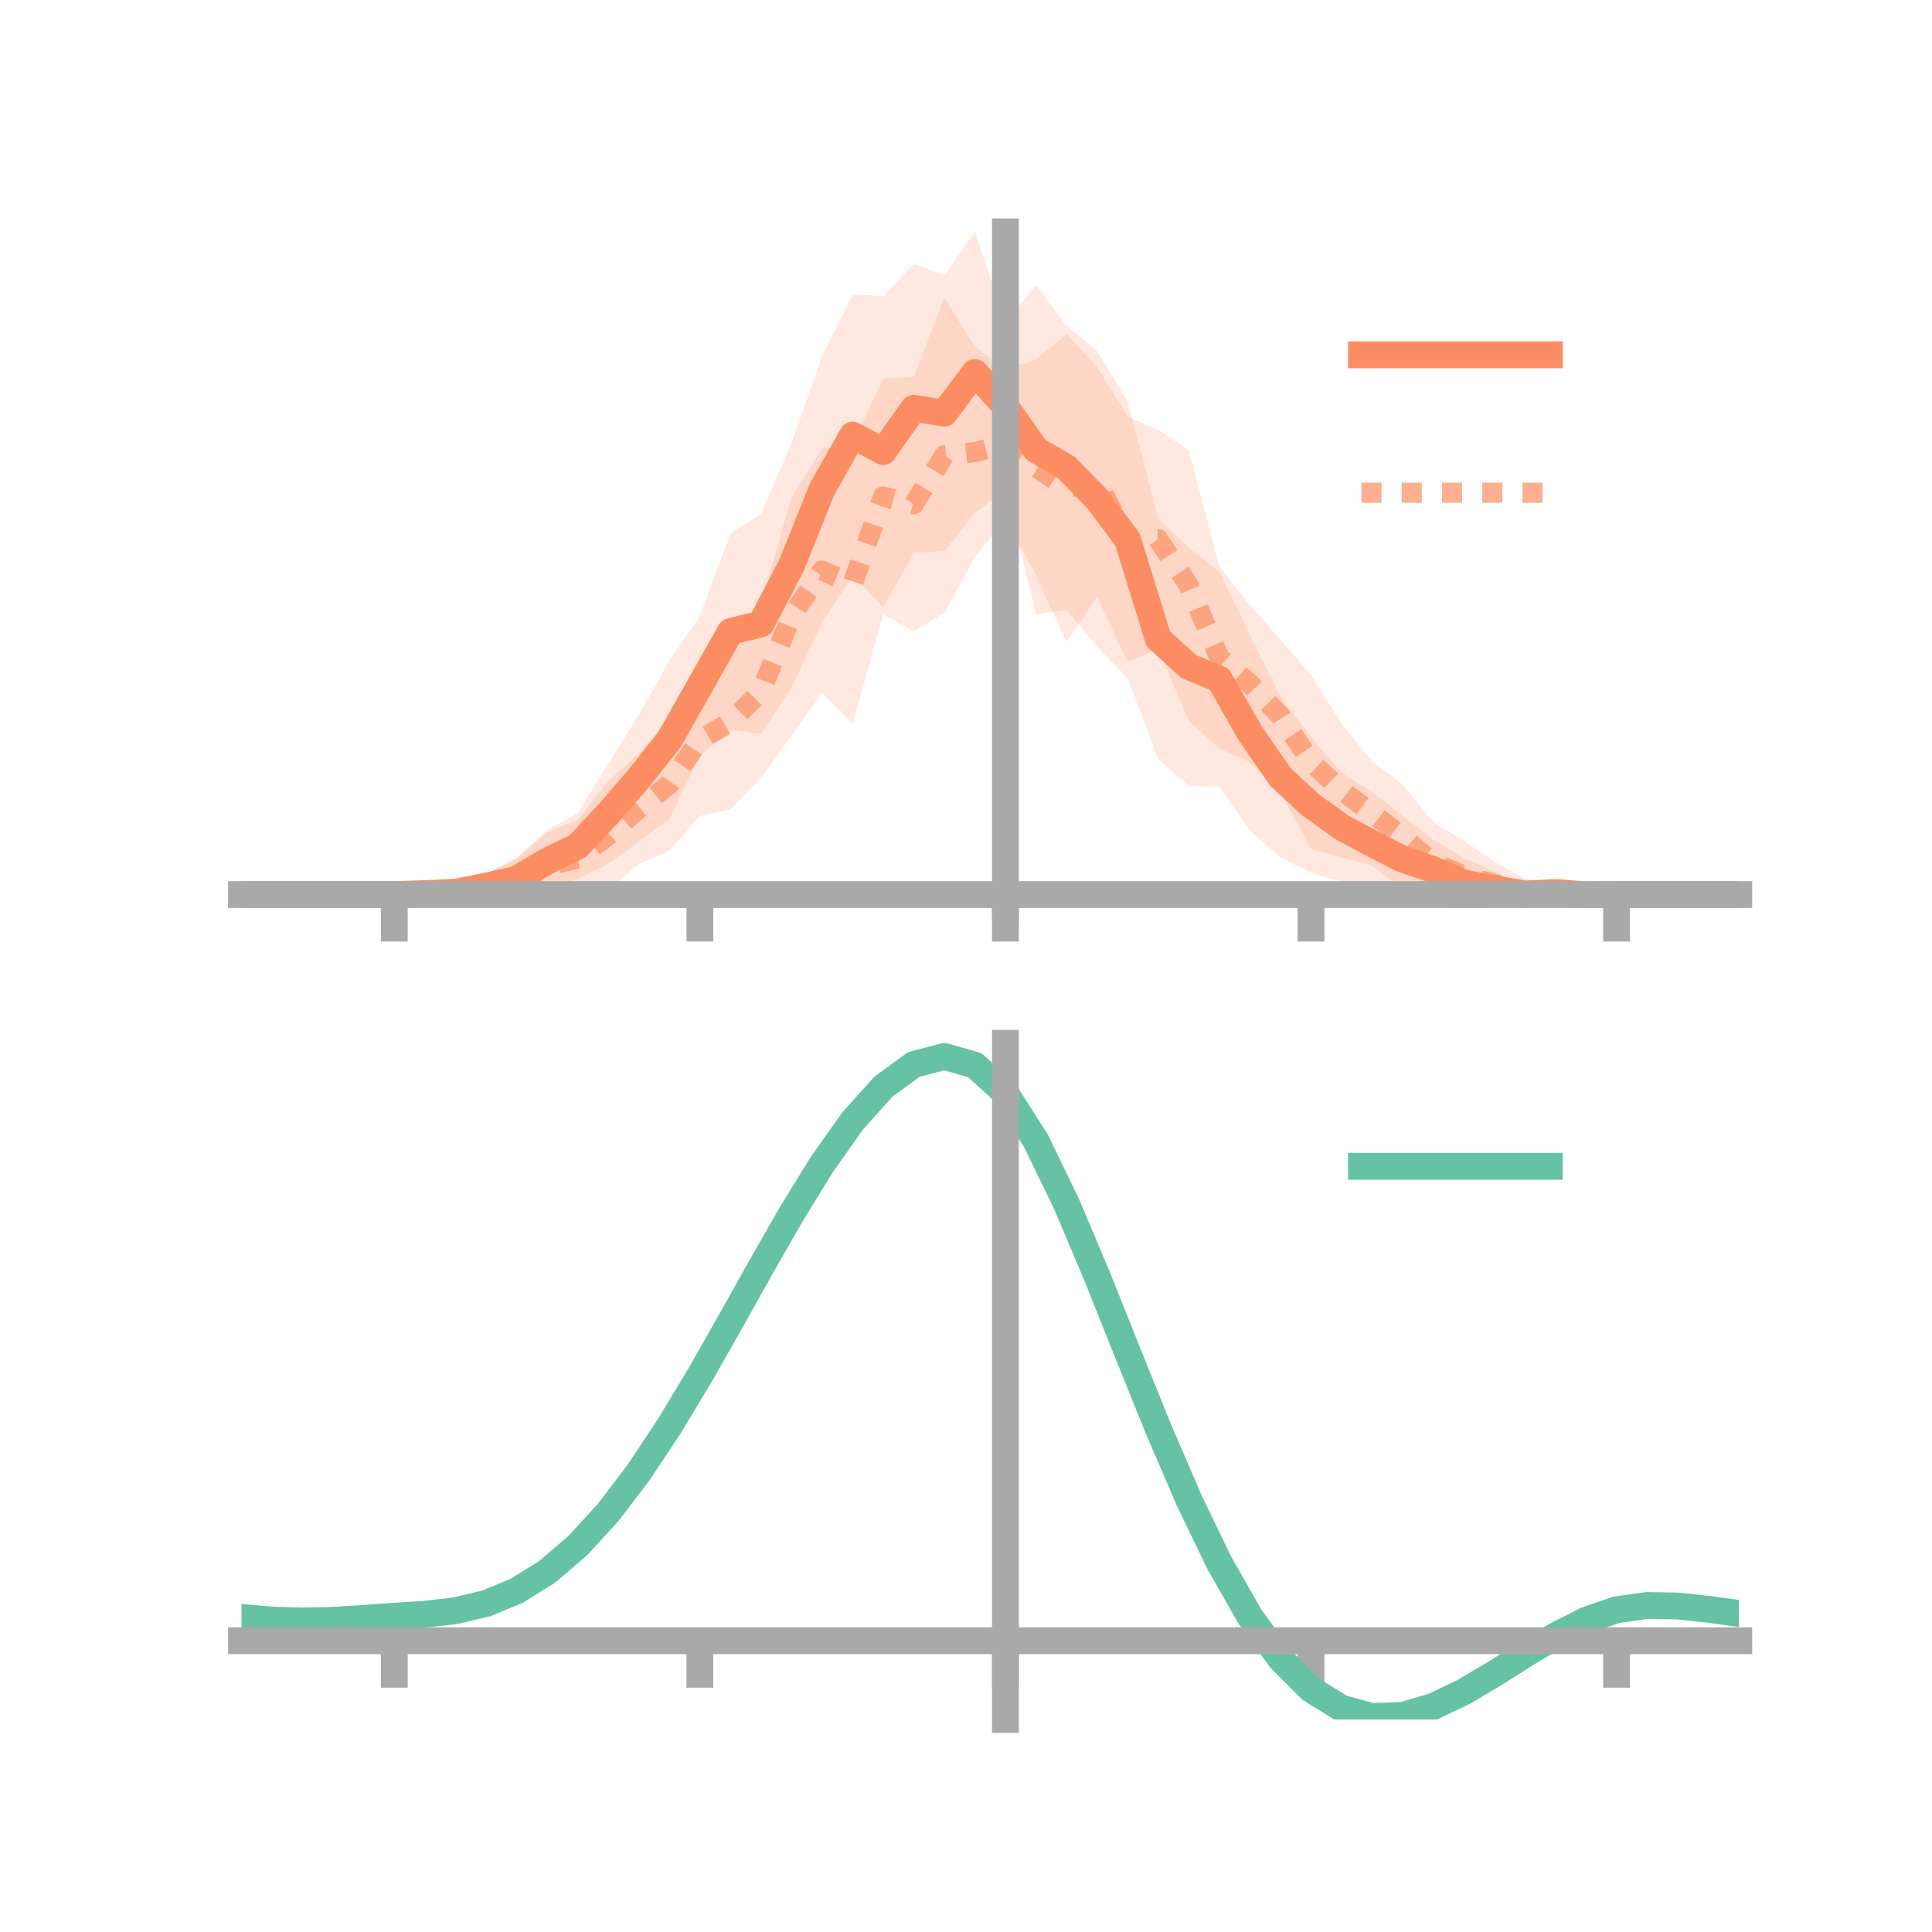 <?xml version="1.0" encoding="utf-8" standalone="no"?>
<!DOCTYPE svg PUBLIC "-//W3C//DTD SVG 1.1//EN"
  "http://www.w3.org/Graphics/SVG/1.1/DTD/svg11.dtd">
<!-- Created with matplotlib (https://matplotlib.org/) -->
<svg height="144pt" version="1.1" viewBox="0 0 144 144" width="144pt" xmlns="http://www.w3.org/2000/svg" xmlns:xlink="http://www.w3.org/1999/xlink">
 <defs>
  <style type="text/css">*{stroke-linecap:butt;stroke-linejoin:round;}</style>
 </defs>
 <g id="figure_1">
  <g id="patch_1">
   <path d="M 0 144 
L 144 144 
L 144 0 
L 0 0 
z
" style="fill:none;"/>
  </g>
  <g id="axes_1">
   <g id="patch_2">
    <path d="M 18 67.68 
L 129.6 67.68 
L 129.6 17.28 
L 18 17.28 
z
" style="fill:none;"/>
   </g>
   <g id="PolyCollection_1">
    <path clip-path="url(#p28361b0af9)" d="M 18 66.676 
L 18 66.676 
L 20.278 66.676 
L 22.555 66.676 
L 24.833 66.676 
L 27.11 66.676 
L 29.388 66.676 
L 31.665 66.256 
L 33.943 65.868 
L 36.22 65.144 
L 38.498 63.936 
L 40.776 61.871 
L 43.053 60.627 
L 45.331 56.925 
L 47.608 53.304 
L 49.886 49.228 
L 52.163 45.936 
L 54.441 39.772 
L 56.718 38.294 
L 58.996 33.024 
L 61.273 26.542 
L 63.551 21.926 
L 65.829 22.086 
L 68.106 19.642 
L 70.384 20.522 
L 72.661 17.28 
L 74.939 24.037 
L 77.216 21.25 
L 79.494 24.279 
L 81.771 26.159 
L 84.049 29.916 
L 86.327 38.637 
L 88.604 40.813 
L 90.882 42.606 
L 93.159 47.343 
L 95.437 51.903 
L 97.714 54.969 
L 99.992 57.586 
L 102.269 59.044 
L 104.547 60.822 
L 106.824 62.567 
L 109.102 63.956 
L 111.38 64.967 
L 113.657 65.912 
L 115.935 65.815 
L 118.212 66.558 
L 120.49 66.676 
L 122.767 66.676 
L 125.045 66.676 
L 127.322 66.676 
L 129.6 66.676 
L 129.6 66.676 
L 129.6 66.676 
L 127.322 66.676 
L 125.045 66.676 
L 122.767 66.676 
L 120.49 66.676 
L 118.212 66.845 
L 115.935 67.226 
L 113.657 67.353 
L 111.38 67.525 
L 109.102 67.68 
L 106.824 67.068 
L 104.547 67.26 
L 102.269 66.713 
L 99.992 65.715 
L 97.714 65.066 
L 95.437 63.923 
L 93.159 61.89 
L 90.882 58.644 
L 88.604 58.551 
L 86.327 56.588 
L 84.049 50.546 
L 81.771 48.205 
L 79.494 45.436 
L 77.216 45.805 
L 74.939 36.527 
L 72.661 38.243 
L 70.384 41.069 
L 68.106 41.218 
L 65.829 45.232 
L 63.551 42.929 
L 61.273 46.375 
L 58.996 51.252 
L 56.718 54.706 
L 54.441 54.372 
L 52.163 56.306 
L 49.886 61.062 
L 47.608 62.714 
L 45.331 64.38 
L 43.053 65.51 
L 40.776 66.502 
L 38.498 67.135 
L 36.22 66.966 
L 33.943 67.14 
L 31.665 66.954 
L 29.388 66.676 
L 27.11 66.676 
L 24.833 66.676 
L 22.555 66.676 
L 20.278 66.676 
L 18 66.676 
z
" style="fill:#fc8d62;fill-opacity:0.2;"/>
   </g>
   <g id="PolyCollection_2">
    <path clip-path="url(#p28361b0af9)" d="M 18 66.676 
L 18 66.676 
L 20.278 66.676 
L 22.555 66.676 
L 24.833 66.676 
L 27.11 66.676 
L 29.388 66.676 
L 31.665 66.638 
L 33.943 66.165 
L 36.22 65.138 
L 38.498 64.024 
L 40.776 62.053 
L 43.053 61.095 
L 45.331 58.225 
L 47.608 56.149 
L 49.886 53.511 
L 52.163 49.481 
L 54.441 47.341 
L 56.718 45.102 
L 58.996 37.031 
L 61.273 33.431 
L 63.551 33.063 
L 65.829 28.213 
L 68.106 28.103 
L 70.384 22.197 
L 72.661 25.849 
L 74.939 27.558 
L 77.216 26.807 
L 79.494 24.907 
L 81.771 27.354 
L 84.049 31.055 
L 86.327 32.034 
L 88.604 33.55 
L 90.882 42.238 
L 93.159 45.102 
L 95.437 47.666 
L 97.714 50.311 
L 99.992 53.935 
L 102.269 56.731 
L 104.547 58.474 
L 106.824 61.274 
L 109.102 62.668 
L 111.38 64.229 
L 113.657 65.493 
L 115.935 65.79 
L 118.212 66.667 
L 120.49 66.676 
L 122.767 66.676 
L 125.045 66.676 
L 127.322 66.676 
L 129.6 66.676 
L 129.6 66.676 
L 129.6 66.676 
L 127.322 66.676 
L 125.045 66.676 
L 122.767 66.676 
L 120.49 66.676 
L 118.212 66.692 
L 115.935 67.137 
L 113.657 67.326 
L 111.38 67.555 
L 109.102 67.848 
L 106.824 67.328 
L 104.547 66.294 
L 102.269 64.504 
L 99.992 63.896 
L 97.714 63.267 
L 95.437 59.058 
L 93.159 56.807 
L 90.882 55.791 
L 88.604 53.712 
L 86.327 48.368 
L 84.049 49.311 
L 81.771 44.483 
L 79.494 47.839 
L 77.216 42.86 
L 74.939 38.652 
L 72.661 41.556 
L 70.384 45.681 
L 68.106 47.058 
L 65.829 45.803 
L 63.551 53.986 
L 61.273 51.629 
L 58.996 54.819 
L 56.718 58.003 
L 54.441 60.303 
L 52.163 60.821 
L 49.886 63.401 
L 47.608 64.41 
L 45.331 66.329 
L 43.053 66.886 
L 40.776 67.037 
L 38.498 67.491 
L 36.22 67.277 
L 33.943 67.118 
L 31.665 66.7 
L 29.388 66.676 
L 27.11 66.676 
L 24.833 66.676 
L 22.555 66.676 
L 20.278 66.676 
L 18 66.676 
z
" style="fill:#fc8d62;fill-opacity:0.2;"/>
   </g>
   <g id="matplotlib.axis_1">
    <g id="xtick_1">
     <g id="line2d_1">
      <defs>
       <path d="M 0 0 
L 0 3.5 
" id="m60fe6d58d4" style="stroke:#a9a9a9;stroke-width:2;"/>
      </defs>
      <g>
       <use style="fill:#a9a9a9;stroke:#a9a9a9;stroke-width:2;" x="29.388" xlink:href="#m60fe6d58d4" y="66.676"/>
      </g>
     </g>
    </g>
    <g id="xtick_2">
     <g id="line2d_2">
      <g>
       <use style="fill:#a9a9a9;stroke:#a9a9a9;stroke-width:2;" x="52.163" xlink:href="#m60fe6d58d4" y="66.676"/>
      </g>
     </g>
    </g>
    <g id="xtick_3">
     <g id="line2d_3">
      <g>
       <use style="fill:#a9a9a9;stroke:#a9a9a9;stroke-width:2;" x="74.939" xlink:href="#m60fe6d58d4" y="66.676"/>
      </g>
     </g>
    </g>
    <g id="xtick_4">
     <g id="line2d_4">
      <g>
       <use style="fill:#a9a9a9;stroke:#a9a9a9;stroke-width:2;" x="97.714" xlink:href="#m60fe6d58d4" y="66.676"/>
      </g>
     </g>
    </g>
    <g id="xtick_5">
     <g id="line2d_5">
      <g>
       <use style="fill:#a9a9a9;stroke:#a9a9a9;stroke-width:2;" x="120.49" xlink:href="#m60fe6d58d4" y="66.676"/>
      </g>
     </g>
    </g>
   </g>
   <g id="matplotlib.axis_2"/>
   <g id="line2d_6">
    <path clip-path="url(#p28361b0af9)" d="M 18 66.676 
L 20.278 66.676 
L 22.555 66.676 
L 24.833 66.676 
L 27.11 66.676 
L 29.388 66.676 
L 31.665 66.605 
L 33.943 66.504 
L 36.22 66.055 
L 38.498 65.536 
L 40.776 64.186 
L 43.053 63.069 
L 45.331 60.652 
L 47.608 58.009 
L 49.886 55.145 
L 52.163 51.121 
L 54.441 47.072 
L 56.718 46.5 
L 58.996 42.138 
L 61.273 36.459 
L 63.551 32.427 
L 65.829 33.659 
L 68.106 30.43 
L 70.384 30.796 
L 72.661 27.762 
L 74.939 30.282 
L 77.216 33.527 
L 79.494 34.857 
L 81.771 37.182 
L 84.049 40.231 
L 86.327 47.612 
L 88.604 49.682 
L 90.882 50.625 
L 93.159 54.616 
L 95.437 57.913 
L 97.714 60.018 
L 99.992 61.65 
L 102.269 62.878 
L 104.547 64.041 
L 106.824 64.818 
L 109.102 65.818 
L 111.38 66.246 
L 113.657 66.632 
L 115.935 66.521 
L 118.212 66.701 
L 120.49 66.676 
L 122.767 66.676 
L 125.045 66.676 
L 127.322 66.676 
L 129.6 66.676 
" style="fill:none;stroke:#fc8d62;stroke-linecap:square;stroke-width:2;"/>
   </g>
   <g id="line2d_7">
    <path clip-path="url(#p28361b0af9)" d="M 18 66.676 
L 20.278 66.676 
L 22.555 66.676 
L 24.833 66.676 
L 27.11 66.676 
L 29.388 66.676 
L 31.665 66.669 
L 33.943 66.641 
L 36.22 66.207 
L 38.498 65.758 
L 40.776 64.545 
L 43.053 63.991 
L 45.331 62.277 
L 47.608 60.28 
L 49.886 58.456 
L 52.163 55.151 
L 54.441 53.822 
L 56.718 51.552 
L 58.996 45.925 
L 61.273 42.53 
L 63.551 43.525 
L 65.829 37.008 
L 68.106 37.581 
L 70.384 33.939 
L 72.661 33.702 
L 74.939 33.105 
L 77.216 34.833 
L 79.494 36.373 
L 81.771 35.918 
L 84.049 40.183 
L 86.327 40.201 
L 88.604 43.631 
L 90.882 49.015 
L 93.159 50.954 
L 95.437 53.362 
L 97.714 56.789 
L 99.992 58.915 
L 102.269 60.617 
L 104.547 62.384 
L 106.824 64.301 
L 109.102 65.258 
L 111.38 65.892 
L 113.657 66.409 
L 115.935 66.463 
L 118.212 66.679 
L 120.49 66.676 
L 122.767 66.676 
L 125.045 66.676 
L 127.322 66.676 
L 129.6 66.676 
" style="fill:none;stroke:#fc8d62;stroke-dasharray:1.5,1.5;stroke-dashoffset:0;stroke-opacity:0.7;stroke-width:1.5;"/>
   </g>
   <g id="patch_3">
    <path d="M 74.939 67.68 
L 74.939 17.28 
" style="fill:none;stroke:#a9a9a9;stroke-linecap:square;stroke-linejoin:miter;stroke-width:2;"/>
   </g>
   <g id="patch_4">
    <path d="M 129.6 67.68 
L 129.6 17.28 
" style="fill:none;"/>
   </g>
   <g id="patch_5">
    <path d="M 18 66.676 
L 129.6 66.676 
" style="fill:none;stroke:#a9a9a9;stroke-linecap:square;stroke-linejoin:miter;stroke-width:2;"/>
   </g>
   <g id="patch_6">
    <path d="M 18 17.28 
L 129.6 17.28 
" style="fill:none;"/>
   </g>
   <g id="legend_1">
    <g id="line2d_8">
     <path d="M 101.475 26.449 
L 115.475 26.449 
" style="fill:none;stroke:#fc8d62;stroke-linecap:square;stroke-width:2;"/>
    </g>
    <g id="line2d_9"/>
    <g id="text_1">
     <!--   -->
     <g transform="translate(121.075 28.899)scale(0.07 -0.07)">
      <defs>
       <path id="DejaVuSans-32"/>
      </defs>
      <use xlink:href="#DejaVuSans-32"/>
     </g>
    </g>
    <g id="line2d_10">
     <path d="M 101.475 36.724 
L 115.475 36.724 
" style="fill:none;stroke:#fc8d62;stroke-dasharray:1.5,1.5;stroke-dashoffset:0;stroke-opacity:0.7;stroke-width:1.5;"/>
    </g>
    <g id="line2d_11"/>
    <g id="text_2">
     <!--   -->
     <g transform="translate(121.075 39.174)scale(0.07 -0.07)">
      <use xlink:href="#DejaVuSans-32"/>
     </g>
    </g>
   </g>
  </g>
  <g id="axes_2">
   <g id="patch_7">
    <path d="M 18 128.16 
L 129.6 128.16 
L 129.6 77.76 
L 18 77.76 
z
" style="fill:none;"/>
   </g>
   <g id="PolyCollection_3">
    <path clip-path="url(#p2330e5f0fe)" d="M 18 120.595 
L 18 120.511 
L 20.278 120.718 
L 22.555 120.79 
L 24.833 120.73 
L 27.11 120.579 
L 29.388 120.408 
L 31.665 120.258 
L 33.943 119.989 
L 36.22 119.444 
L 38.498 118.496 
L 40.776 117.054 
L 43.053 115.066 
L 45.331 112.524 
L 47.608 109.459 
L 49.886 105.939 
L 52.163 102.063 
L 54.441 97.962 
L 56.718 93.789 
L 58.996 89.72 
L 61.273 85.943 
L 63.551 82.658 
L 65.829 80.066 
L 68.106 78.368 
L 70.384 77.76 
L 72.661 78.426 
L 74.939 80.534 
L 77.216 84.16 
L 79.494 88.93 
L 81.771 94.411 
L 84.049 100.198 
L 86.327 105.935 
L 88.604 111.324 
L 90.882 116.129 
L 93.159 120.181 
L 95.437 123.377 
L 97.714 125.677 
L 99.992 127.101 
L 102.269 127.719 
L 104.547 127.637 
L 106.824 126.989 
L 109.102 125.923 
L 111.38 124.6 
L 113.657 123.18 
L 115.935 121.821 
L 118.212 120.678 
L 120.49 119.898 
L 122.767 119.582 
L 125.045 119.626 
L 127.322 119.877 
L 129.6 120.207 
L 129.6 120.317 
L 129.6 120.317 
L 127.322 120.012 
L 125.045 119.778 
L 122.767 119.744 
L 120.49 120.062 
L 118.212 120.852 
L 115.935 122.026 
L 113.657 123.433 
L 111.38 124.909 
L 109.102 126.284 
L 106.824 127.389 
L 104.547 128.064 
L 102.269 128.16 
L 99.992 127.552 
L 97.714 126.148 
L 95.437 123.896 
L 93.159 120.788 
L 90.882 116.862 
L 88.604 112.215 
L 86.327 107.004 
L 84.049 101.453 
L 81.771 95.849 
L 79.494 90.537 
L 77.216 85.912 
L 74.939 82.398 
L 72.661 80.362 
L 70.384 79.723 
L 68.106 80.314 
L 65.829 81.951 
L 63.551 84.442 
L 61.273 87.592 
L 58.996 91.205 
L 56.718 95.091 
L 54.441 99.069 
L 52.163 102.974 
L 49.886 106.661 
L 47.608 110.01 
L 45.331 112.928 
L 43.053 115.355 
L 40.776 117.264 
L 38.498 118.66 
L 36.22 119.586 
L 33.943 120.119 
L 31.665 120.378 
L 29.388 120.517 
L 27.11 120.672 
L 24.833 120.804 
L 22.555 120.851 
L 20.278 120.783 
L 18 120.595 
z
" style="fill:#66c2a5;fill-opacity:0.2;"/>
   </g>
   <g id="matplotlib.axis_3">
    <g id="xtick_6">
     <g id="line2d_12">
      <g>
       <use style="fill:#a9a9a9;stroke:#a9a9a9;stroke-width:2;" x="29.388" xlink:href="#m60fe6d58d4" y="122.292"/>
      </g>
     </g>
    </g>
    <g id="xtick_7">
     <g id="line2d_13">
      <g>
       <use style="fill:#a9a9a9;stroke:#a9a9a9;stroke-width:2;" x="52.163" xlink:href="#m60fe6d58d4" y="122.292"/>
      </g>
     </g>
    </g>
    <g id="xtick_8">
     <g id="line2d_14">
      <g>
       <use style="fill:#a9a9a9;stroke:#a9a9a9;stroke-width:2;" x="74.939" xlink:href="#m60fe6d58d4" y="122.292"/>
      </g>
     </g>
    </g>
    <g id="xtick_9">
     <g id="line2d_15">
      <g>
       <use style="fill:#a9a9a9;stroke:#a9a9a9;stroke-width:2;" x="97.714" xlink:href="#m60fe6d58d4" y="122.292"/>
      </g>
     </g>
    </g>
    <g id="xtick_10">
     <g id="line2d_16">
      <g>
       <use style="fill:#a9a9a9;stroke:#a9a9a9;stroke-width:2;" x="120.49" xlink:href="#m60fe6d58d4" y="122.292"/>
      </g>
     </g>
    </g>
   </g>
   <g id="matplotlib.axis_4"/>
   <g id="line2d_17">
    <path clip-path="url(#p2330e5f0fe)" d="M 18 120.553 
L 20.278 120.75 
L 22.555 120.82 
L 24.833 120.767 
L 27.11 120.626 
L 29.388 120.462 
L 31.665 120.318 
L 33.943 120.054 
L 36.22 119.515 
L 38.498 118.578 
L 40.776 117.159 
L 43.053 115.211 
L 45.331 112.726 
L 47.608 109.735 
L 49.886 106.3 
L 52.163 102.519 
L 54.441 98.516 
L 56.718 94.44 
L 58.996 90.463 
L 61.273 86.768 
L 63.551 83.55 
L 65.829 81.008 
L 68.106 79.341 
L 70.384 78.742 
L 72.661 79.394 
L 74.939 81.466 
L 77.216 85.036 
L 79.494 89.733 
L 81.771 95.13 
L 84.049 100.826 
L 86.327 106.47 
L 88.604 111.769 
L 90.882 116.495 
L 93.159 120.484 
L 95.437 123.637 
L 97.714 125.912 
L 99.992 127.326 
L 102.269 127.939 
L 104.547 127.851 
L 106.824 127.189 
L 109.102 126.103 
L 111.38 124.754 
L 113.657 123.306 
L 115.935 121.924 
L 118.212 120.765 
L 120.49 119.98 
L 122.767 119.663 
L 125.045 119.702 
L 127.322 119.945 
L 129.6 120.262 
" style="fill:none;stroke:#66c2a5;stroke-linecap:square;stroke-width:2;"/>
   </g>
   <g id="patch_8">
    <path d="M 74.939 128.16 
L 74.939 77.76 
" style="fill:none;stroke:#a9a9a9;stroke-linecap:square;stroke-linejoin:miter;stroke-width:2;"/>
   </g>
   <g id="patch_9">
    <path d="M 129.6 128.16 
L 129.6 77.76 
" style="fill:none;"/>
   </g>
   <g id="patch_10">
    <path d="M 18 122.292 
L 129.6 122.292 
" style="fill:none;stroke:#a9a9a9;stroke-linecap:square;stroke-linejoin:miter;stroke-width:2;"/>
   </g>
   <g id="patch_11">
    <path d="M 18 77.76 
L 129.6 77.76 
" style="fill:none;"/>
   </g>
   <g id="legend_2">
    <g id="line2d_18">
     <path d="M 101.475 86.929 
L 115.475 86.929 
" style="fill:none;stroke:#66c2a5;stroke-linecap:square;stroke-width:2;"/>
    </g>
    <g id="line2d_19"/>
    <g id="text_3">
     <!--   -->
     <g transform="translate(121.075 89.379)scale(0.07 -0.07)">
      <use xlink:href="#DejaVuSans-32"/>
     </g>
    </g>
   </g>
  </g>
 </g>
 <defs>
  <clipPath id="p28361b0af9">
   <rect height="50.4" width="111.6" x="18" y="17.28"/>
  </clipPath>
  <clipPath id="p2330e5f0fe">
   <rect height="50.4" width="111.6" x="18" y="77.76"/>
  </clipPath>
 </defs>
</svg>
